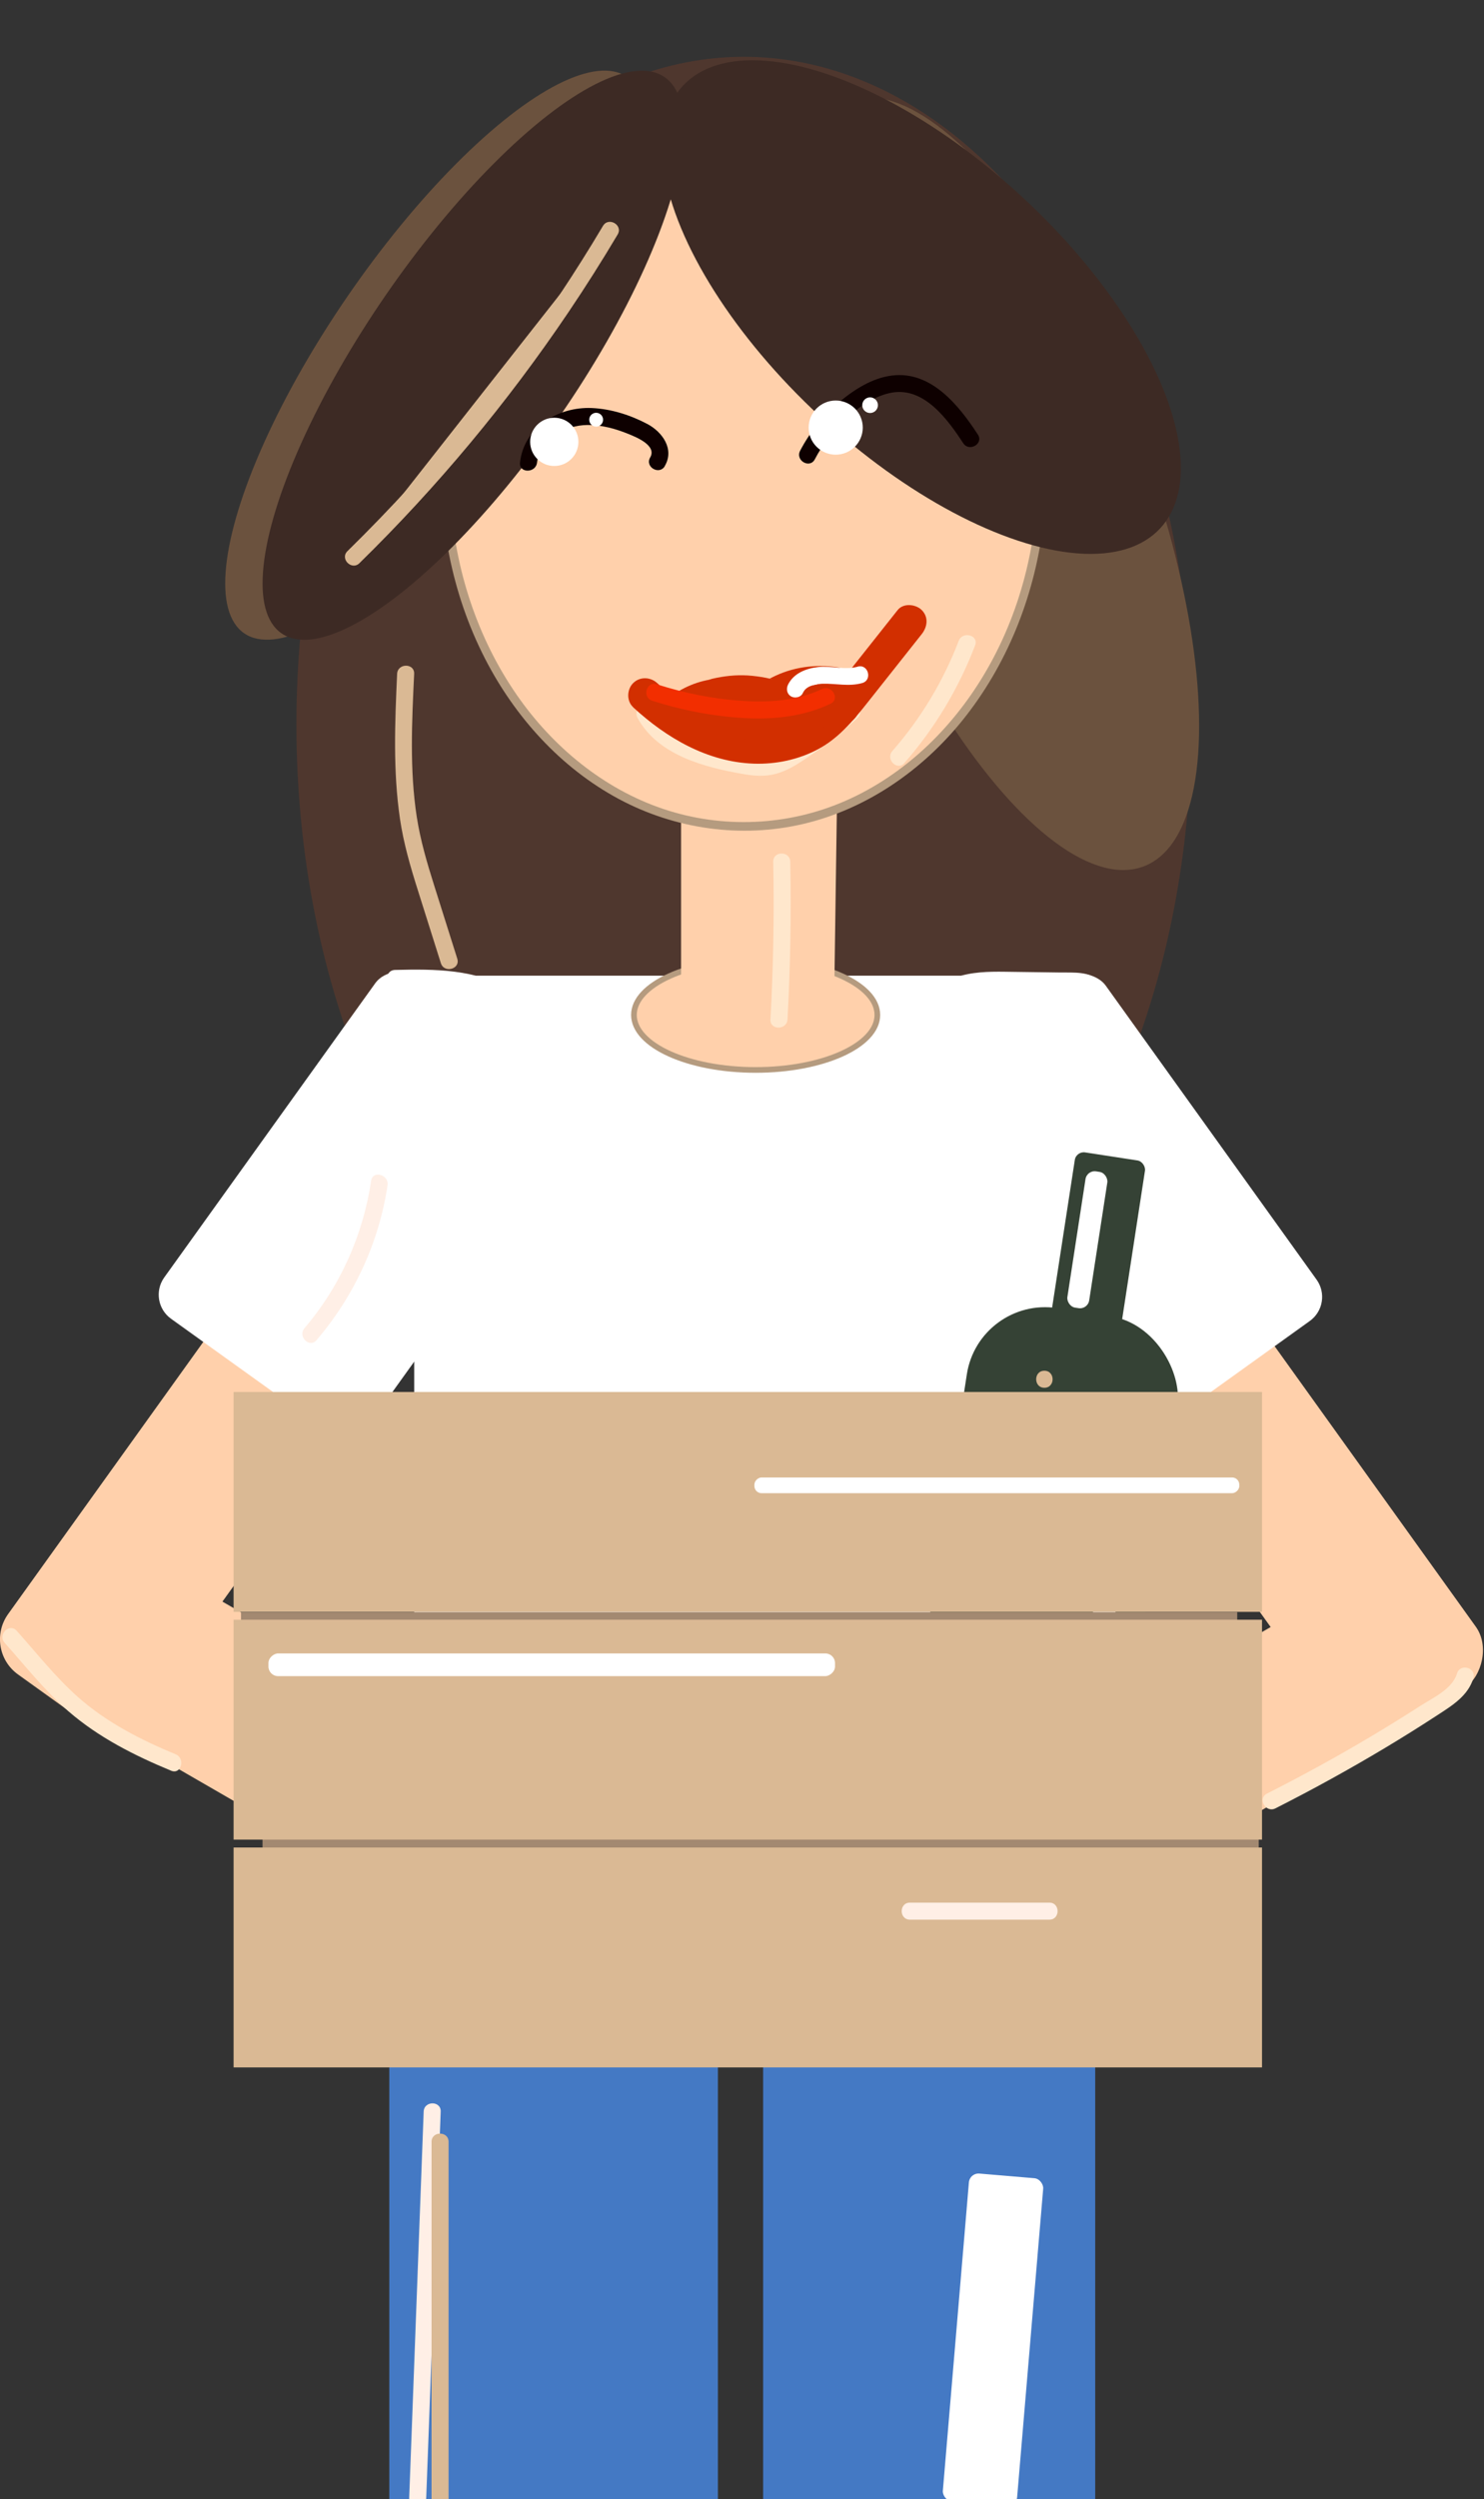 <?xml version="1.0" encoding="UTF-8"?><svg id="b" xmlns="http://www.w3.org/2000/svg" width="261.55" height="440.25" viewBox="0 0 261.55 440.25"><rect x="0" y="0" width="261.55" height="440.25" fill="#333333" stroke="none"/><defs><style>.d{fill:#ef7d5b;}.e{fill:#fff;}.f{fill:#ffefe6;}.g{fill:#ffe7cc;}.h,.i{fill:#ffd0ab;}.j{fill:#f22e00;}.k{fill:#6b523e;}.l{fill:#b59b7f;}.m{fill:#d22f00;}.n{fill:#dab994;}.o{fill:#4479c4;}.p{fill:#0e0000;}.q{fill:#a38971;}.r{fill:#354235;}.s{fill:#3d2a24;}.t{fill:#4f372e;}.i{stroke:#b59b7f;stroke-miterlimit:10;}</style></defs><ellipse class="t" cx="131.11" cy="127.61" rx="78.87" ry="117.61"/><ellipse class="k" cx="175.53" cy="85.21" rx="26.29" ry="72.27" transform="translate(-18.93 69.18) rotate(-21.18)"/><rect class="e" x="73" y="171.88" width="114.84" height="189.56"/><ellipse class="i" cx="133.18" cy="178.8" rx="21.45" ry="9.69"/><polygon class="h" points="147.06 173 120.04 171.88 120.04 127.61 147.71 127.61 147.06 173"/><ellipse class="k" cx="76.79" cy="62.58" rx="59.5" ry="18.68" transform="translate(-18.31 90.29) rotate(-55.43)"/><rect class="o" x="134.5" y="360.06" width="58.53" height="80.21"/><rect class="o" x="68.61" y="360.07" width="57.92" height="80.21"/><rect class="h" x="175.8" y="247.21" width="97.05" height="29.41" rx="7.62" ry="7.62" transform="translate(306.34 -73.04) rotate(54.34)"/><ellipse class="h" cx="131.11" cy="83.33" rx="52.58" ry="62.26"/><path class="l" d="m182.94,83.33c-.03,12.43-3.13,24.86-9.54,35.56-5.73,9.58-14.1,17.68-24.39,22.19-10.1,4.43-21.62,4.95-32.08,1.44-10.58-3.55-19.55-11-25.86-20.11-6.98-10.09-10.88-22.15-11.65-34.36-.79-12.55,1.59-25.35,7.34-36.57,5.14-10.03,12.96-18.79,22.94-24.18,9.65-5.21,21-6.82,31.68-4.26,10.77,2.58,20.16,9.15,27.09,17.69,7.62,9.39,12.25,21.07,13.83,33.02.42,3.18.61,6.39.62,9.6,0,.97,1.5.97,1.5,0-.03-12.74-3.24-25.51-9.83-36.46-5.93-9.86-14.63-18.21-25.27-22.77-10.35-4.44-22.11-4.99-32.8-1.4-10.82,3.63-19.94,11.13-26.47,20.39-7.28,10.33-11.3,22.77-12.13,35.34-.85,12.88,1.64,26.01,7.53,37.52,5.27,10.29,13.37,19.3,23.62,24.79,9.93,5.32,21.56,6.97,32.55,4.38,11.11-2.62,20.89-9.41,28.01-18.24,7.78-9.65,12.52-21.5,14.14-33.75.43-3.25.64-6.52.65-9.8,0-.97-1.5-.97-1.5,0Z"/><ellipse class="s" cx="162.42" cy="54.09" rx="26.29" ry="57.35" transform="translate(12.36 136.49) rotate(-47.19)"/><ellipse class="s" cx="83.37" cy="62.58" rx="59.5" ry="18.68" transform="translate(-15.46 95.72) rotate(-55.43)"/><rect class="e" x="168.12" y="176.99" width="50.03" height="74.21" rx="5.22" ry="5.22" transform="translate(-88.6 152.75) rotate(-35.66)"/><rect class="h" x="159.78" y="299.42" width="91.32" height="27.15" transform="translate(-128.97 144.65) rotate(-30)"/><rect class="h" x="-10.1" y="247.29" width="91.32" height="29.41" rx="7.62" ry="7.62" transform="translate(269.15 385.86) rotate(125.66)"/><rect class="e" x="28.48" y="189.89" width="74.21" height="44.44" rx="5.22" ry="5.22" transform="translate(-144.98 141.72) rotate(-54.34)"/><rect class="h" x="10.44" y="294.18" width="91.32" height="29.41" transform="translate(-49.76 604.44) rotate(-150)"/><path class="p" d="m117.17,82.09c1.74-2.98-.44-6.01-3.1-7.41-2.98-1.57-6.39-2.65-9.76-2.8-5.91-.26-11.97,3.36-12.66,9.6-.21,1.92,2.79,1.9,3,0,.47-4.23,5.02-6.57,8.86-6.61,2.52-.03,5.01.66,7.32,1.61,1.37.56,4.98,2.02,3.76,4.11-.98,1.67,1.61,3.18,2.59,1.51h0Z"/><path class="p" d="m143.61,80.91c1.41-2.68,3.22-5.08,5.47-7.13,2.24-2.05,5.1-4.1,8.15-4.62,5.69-.97,9.83,4.78,12.53,8.91,1.05,1.61,3.65.11,2.59-1.51-3.34-5.12-8.21-11.24-15.09-10.41-3.6.43-6.84,2.56-9.55,4.85s-5.02,5.21-6.69,8.4c-.9,1.71,1.69,3.23,2.59,1.51h0Z"/><rect class="e" x="168.46" y="383.2" width="13.14" height="57.94" rx="1.71" ry="1.71" transform="translate(314.72 837.63) rotate(-175.17)"/><circle class="e" cx="147.29" cy="75.33" r="4.77"/><circle class="e" cx="97.69" cy="77.84" r="4.25"/><circle class="e" cx="153.35" cy="71.38" r="1.38"/><circle class="e" cx="105.07" cy="73.94" r="1.22"/><path class="m" d="m127.15,125.35c1.58-.36,3.1-.48,4.82-.35s3.64.94,5.49.29c.77-.27,1.68-.83,2.32-1.09.54-.22,1.43-.49,2.13-.65.79-.18,1.07-.22,1.97-.26.41-.02.81-.02,1.22,0,.17,0,1.14.09.94.06,1.6.23,3.22-.39,3.69-2.1.39-1.41-.48-3.46-2.1-3.69-4.05-.58-7.98-.06-11.64,1.82-.27.14-.61.33-.1.19.25.08.18.08-.19-.01-.23-.05-.46-.1-.7-.15-1.06-.21-2.15-.35-3.23-.42-2.08-.13-4.19.11-6.22.58-1.58.36-2.51,2.18-2.1,3.69.45,1.62,2.11,2.46,3.69,2.1h0Z"/><path class="m" d="m121.86,127.99c1.06-.23,2.12-.41,3.18-.58.66-.1-.46.04.27-.04.22-.02.45-.05.67-.08.54-.06,1.07-.11,1.61-.14,2.11-.15,4.22-.15,6.33-.01,1.25.08,2.62-.98,2.89-2.2.3-1.3-.2-2.69-1.38-3.39-5.63-3.32-12.83-2.51-17.79,1.62-1.21,1.01-1.12,3.22,0,4.24,1.29,1.18,2.95,1.07,4.24,0,.3-.25.03.01-.12.08.12-.05.23-.17.33-.24.25-.18.52-.34.78-.5.24-.14.48-.27.73-.39.13-.07.36-.13.47-.22-.12.1-.52.2-.14.07.55-.2,1.11-.38,1.68-.51.27-.06.54-.1.81-.16.4-.09-.59.06-.18.02.17-.01.34-.04.52-.05.55-.04,1.11-.04,1.66-.01.17,0,.34.02.52.04.09,0,.57.06.12,0s.37.07.52.11c.58.12,1.13.3,1.69.49.38.13,0-.05-.14-.07.15.02.34.15.47.22.28.14.55.29.82.45l1.51-5.59c-4.58-.3-9.18.09-13.66,1.06-1.54.33-2.58,2.21-2.1,3.69.52,1.62,2.04,2.45,3.69,2.1h0Z"/><rect class="r" x="162.77" y="230.46" width="37.53" height="125.11" rx="13.95" ry="13.95" transform="translate(46.66 -24.19) rotate(8.74)"/><rect class="e" x="190.16" y="261.5" width="3.89" height="70.52" rx="1.63" ry="1.63" transform="translate(61.18 -31.62) rotate(11.18)"/><rect class="r" x="187.34" y="203.56" width="12.51" height="29.57" rx="1.59" ry="1.59" transform="translate(35.44 -26.89) rotate(8.74)"/><rect class="e" x="189.68" y="206.27" width="3.89" height="24.29" rx="1.63" ry="1.63" transform="translate(35.43 -26.59) rotate(8.74)"/><circle class="e" cx="198.74" cy="255.96" r="2.27"/><path class="e" d="m162.92,335.64c.17,2.28,1.36,4.34,3.28,5.59.66.43,1.69.16,2.05-.54.39-.75.17-1.6-.54-2.05-.13-.08-.25-.17-.37-.26l.3.23c-.38-.3-.72-.64-1.01-1.02l.23.3c-.29-.38-.53-.8-.72-1.24l.15.36c-.19-.46-.33-.95-.4-1.45l.05.4c-.01-.11-.02-.22-.03-.33-.03-.4-.15-.77-.44-1.06-.26-.26-.69-.46-1.06-.44-.76.03-1.56.66-1.5,1.5h0Z"/><path class="e" d="m196.03,251.73c1.93,0,1.93-3,0-3s-1.93,3,0,3h0Z"/><rect class="q" x="42.48" y="284" width="175.58" height="2"/><rect class="q" x="46.27" y="323.86" width="175.58" height="2.14"/><rect class="n" x="41.17" y="325.47" width="181.26" height="38.74"/><rect class="n" x="41.17" y="245.22" width="181.26" height="38.74"/><rect class="e" x="174.3" y="218.93" width="2.77" height="85.46" rx="1.26" ry="1.26" transform="translate(-85.97 437.35) rotate(-90)"/><rect class="n" x="41.17" y="285.34" width="181.26" height="38.74"/><rect class="e" x="95.23" y="243.35" width="4" height="99.86" rx="1.71" ry="1.71" transform="translate(-196.04 390.51) rotate(-90)"/><path class="g" d="m224.8,318.57c6.6-3.34,13.08-6.91,19.42-10.71,3.1-1.86,6.17-3.78,9.2-5.76,2.56-1.67,5.34-3.37,6.26-6.48.55-1.85-2.34-2.65-2.89-.8-.81,2.73-4.25,4.29-6.47,5.71-2.91,1.87-5.86,3.69-8.83,5.46-5.95,3.54-12.03,6.86-18.2,9.99-1.72.87-.21,3.46,1.51,2.59h0Z"/><path class="g" d="m30.96,309.05c-6.14-2.54-12.17-5.62-17.18-10.05-3.99-3.53-7.3-7.75-10.84-11.71-1.29-1.44-3.4.68-2.12,2.12,3.66,4.1,7.08,8.47,11.25,12.07,5.33,4.61,11.61,7.78,18.09,10.46,1.78.74,2.56-2.16.8-2.89h0Z"/><path class="g" d="m136.28,151.81c.18,9.26.02,18.53-.49,27.78-.11,1.93,2.89,1.92,3,0,.51-9.25.67-18.51.49-27.78-.04-1.93-3.04-1.93-3,0h0Z"/><path class="g" d="m159.39,134.42c5.36-6.12,9.56-13.12,12.47-20.72.69-1.81-2.21-2.59-2.89-.8-2.71,7.09-6.69,13.69-11.69,19.4-1.27,1.45.85,3.58,2.12,2.12h0Z"/><path class="g" d="m112.37,126.48c3.61,6.6,11.86,8.72,18.73,9.9,1.89.33,3.82.45,5.69-.07,1.81-.5,3.45-1.48,5-2.52,3.29-2.19,6.4-4.64,9.33-7.29,1.43-1.3-.69-3.41-2.12-2.12-2.57,2.33-5.28,4.49-8.15,6.44-1.39.95-2.83,1.94-4.44,2.47-1.63.53-3.3.43-4.96.11-5.94-1.13-13.33-2.67-16.49-8.44-.93-1.69-3.52-.18-2.59,1.51h0Z"/><path class="m" d="m111.58,124.59c5.87,5.41,13.12,9.66,21.29,9.94,3.88.13,7.84-.7,11.28-2.53,3.62-1.92,6.24-5.06,8.74-8.22,3.19-4.02,6.37-8.04,9.56-12.07,1.01-1.27,1.24-3,0-4.24-1.04-1.04-3.23-1.28-4.24,0-2.58,3.26-5.16,6.51-7.74,9.77-2.25,2.84-4.41,6.06-7.3,8.29-5.02,3.87-12.02,3.67-17.64,1.32-3.61-1.51-6.84-3.87-9.7-6.51-1.19-1.1-3.06-1.18-4.24,0-1.11,1.11-1.2,3.14,0,4.24h0Z"/><path class="d" d="m131.68,123.7c-.22.85.89,1.4,1.75,1.56,2.36.45,4.76.73,7.17.84,1.89.09,4.42-.5,4.47-2.39-6,2.85-12.8,4.01-19.41,3.32-.38-.79.77-1.4,1.63-1.53,7-1.01,14.1-1.33,21.16-.96"/><path class="m" d="m128.68,123.7c-.25,2.34,1.91,3.98,3.95,4.45,2.17.5,4.47.72,6.69.88,3.87.28,8.33-.72,8.74-5.32.22-2.47-2.66-3.46-4.51-2.59-5.58,2.61-11.79,3.52-17.9,2.91.96.73,1.93,1.47,2.89,2.2.18,1.29-.15,2.06-1,2.3.13-.05.27-.08.4-.11.29-.05.58-.09.87-.13.95-.13,1.9-.23,2.85-.33,1.83-.19,3.67-.33,5.51-.42,3.75-.19,7.51-.18,11.27,0,1.62.08,3-1.44,3-3,0-1.69-1.38-2.92-3-3-4.78-.24-9.58-.19-14.35.2-2.47.2-4.94.45-7.39.84s-4.75,2.58-3.94,5.25c.42,1.37,1.53,2.07,2.89,2.2,7.2.71,14.4-.68,20.93-3.73-1.5-.86-3.01-1.73-4.51-2.59.02-.2.03-.39.13-.57.06-.14.15-.24.28-.31.15-.1.15-.1,0-.01.03.01-.59.26-.24.14s-.38.08-.45.1c-.22.06-.39.06-.06.03-.24.02-.48.03-.71.03-.56,0-1.13-.04-1.69-.08-1.07-.08-2.15-.18-3.21-.34-.63-.09-1.27-.18-1.88-.32l-.27-.06c-.3-.1-.36-.11-.17-.05.08.01.14.05.19.11.4.31.63.76.7,1.33.18-1.61-1.5-3-3-3-1.77,0-2.82,1.38-3,3h0Z"/><path class="e" d="m151.56,118.9c-1.96.59-4.06.11-6.11.06-2.05-.05-4.41.57-5.26,2.43"/><path class="e" d="m151.16,117.45c-2.28.64-4.65-.2-6.97.06-2.11.24-4.32,1.09-5.31,3.12-.35.73-.2,1.62.54,2.05.66.39,1.7.19,2.05-.54.32-.66.68-.97,1.33-1.26s1.45-.41,2.18-.43c2.36-.06,4.65.54,6.98-.12,1.86-.52,1.07-3.42-.8-2.89h0Z"/><path class="j" d="m114.95,123.45c5.28,1.68,10.77,2.75,16.31,3.05,5.18.29,10.4-.28,15.12-2.53,1.74-.83.22-3.42-1.51-2.59-4.36,2.08-9.28,2.4-14.04,2.09-5.13-.33-10.19-1.36-15.08-2.92-1.84-.59-2.63,2.31-.8,2.89h0Z"/><path class="e" d="m176.49,174.61c2.75,0,5.5,0,8.25,0,1.29,0,2.59,0,3.88,0,.99,0,2.43-.24,3.2.54,1.36,1.39,3.4-.69,2.12-2.12-1.77-1.99-4.73-1.67-7.14-1.71-3.23-.04-6.46-.09-9.69-.13-2.93-.04-5.86.02-8.67.99s-5.33,2.52-7.83,4.09c-1.63,1.02-.13,3.62,1.51,2.59,2.14-1.35,4.32-2.75,6.7-3.64,2.54-.95,5.13-1.06,7.81-1.03,2.73.03,5.45.07,8.18.11,1.41.02,2.82.03,4.22.06,1,.02,2.07,0,2.78.8l2.12-2.12c-1.93-1.98-5.24-1.42-7.74-1.42-3.23,0-6.47,0-9.7.01-1.93,0-1.93,3,0,3h0Z"/><path class="e" d="m69.63,173.87c6.43-.16,13.26-.31,18.93,3.19,1.65,1.02,3.16-1.58,1.51-2.59-6.13-3.78-13.48-3.77-20.44-3.6-1.93.05-1.93,3.05,0,3h0Z"/><path class="f" d="m55.79,236.09c6.61-7.74,11.01-17.2,12.51-27.28.28-1.89-2.61-2.7-2.89-.8-1.42,9.56-5.46,18.6-11.74,25.96-1.25,1.46.86,3.59,2.12,2.12h0Z"/><path class="f" d="m160.37,338.18h24.58c1.93,0,1.93-3,0-3h-24.58c-1.93,0-1.93,3,0,3h0Z"/><path class="f" d="m74.67,371.99c-.66,17.62-1.32,35.25-1.98,52.87-.19,5.05-.38,10.09-.57,15.14-.07,1.93,2.93,1.93,3,0,.66-17.62,1.32-35.25,1.98-52.87l.57-15.14c.07-1.93-2.93-1.93-3,0h0Z"/><path class="n" d="m62.29,98.15c17.51-17.12,32.77-36.54,45.27-57.59"/><path class="n" d="m63.35,99.21c13.72-13.43,26.07-28.25,36.81-44.17,3.03-4.49,5.93-9.07,8.7-13.73.99-1.66-1.6-3.17-2.59-1.51-9.72,16.35-21.08,31.71-33.9,45.76-3.6,3.95-7.32,7.79-11.13,11.53-1.38,1.35.74,3.47,2.12,2.12h0Z"/><path class="n" d="m69.99,118.73c-.39,8.5-.74,17.04.5,25.5.63,4.31,1.84,8.45,3.15,12.59,1.35,4.29,2.71,8.57,4.06,12.86.58,1.83,3.48,1.05,2.89-.8-1.35-4.29-2.71-8.57-4.06-12.86-1.26-3.99-2.44-7.98-3.08-12.13-1.28-8.31-.85-16.8-.46-25.17.09-1.93-2.91-1.93-3,0h0Z"/><path class="n" d="m184.07,244.48c1.93,0,1.93-3,0-3s-1.93,3,0,3h0Z"/><path class="n" d="m76.06,377.32v129.54c0,1.93,3,1.93,3,0v-129.54c0-1.93-3-1.93-3,0h0Z"/></svg>